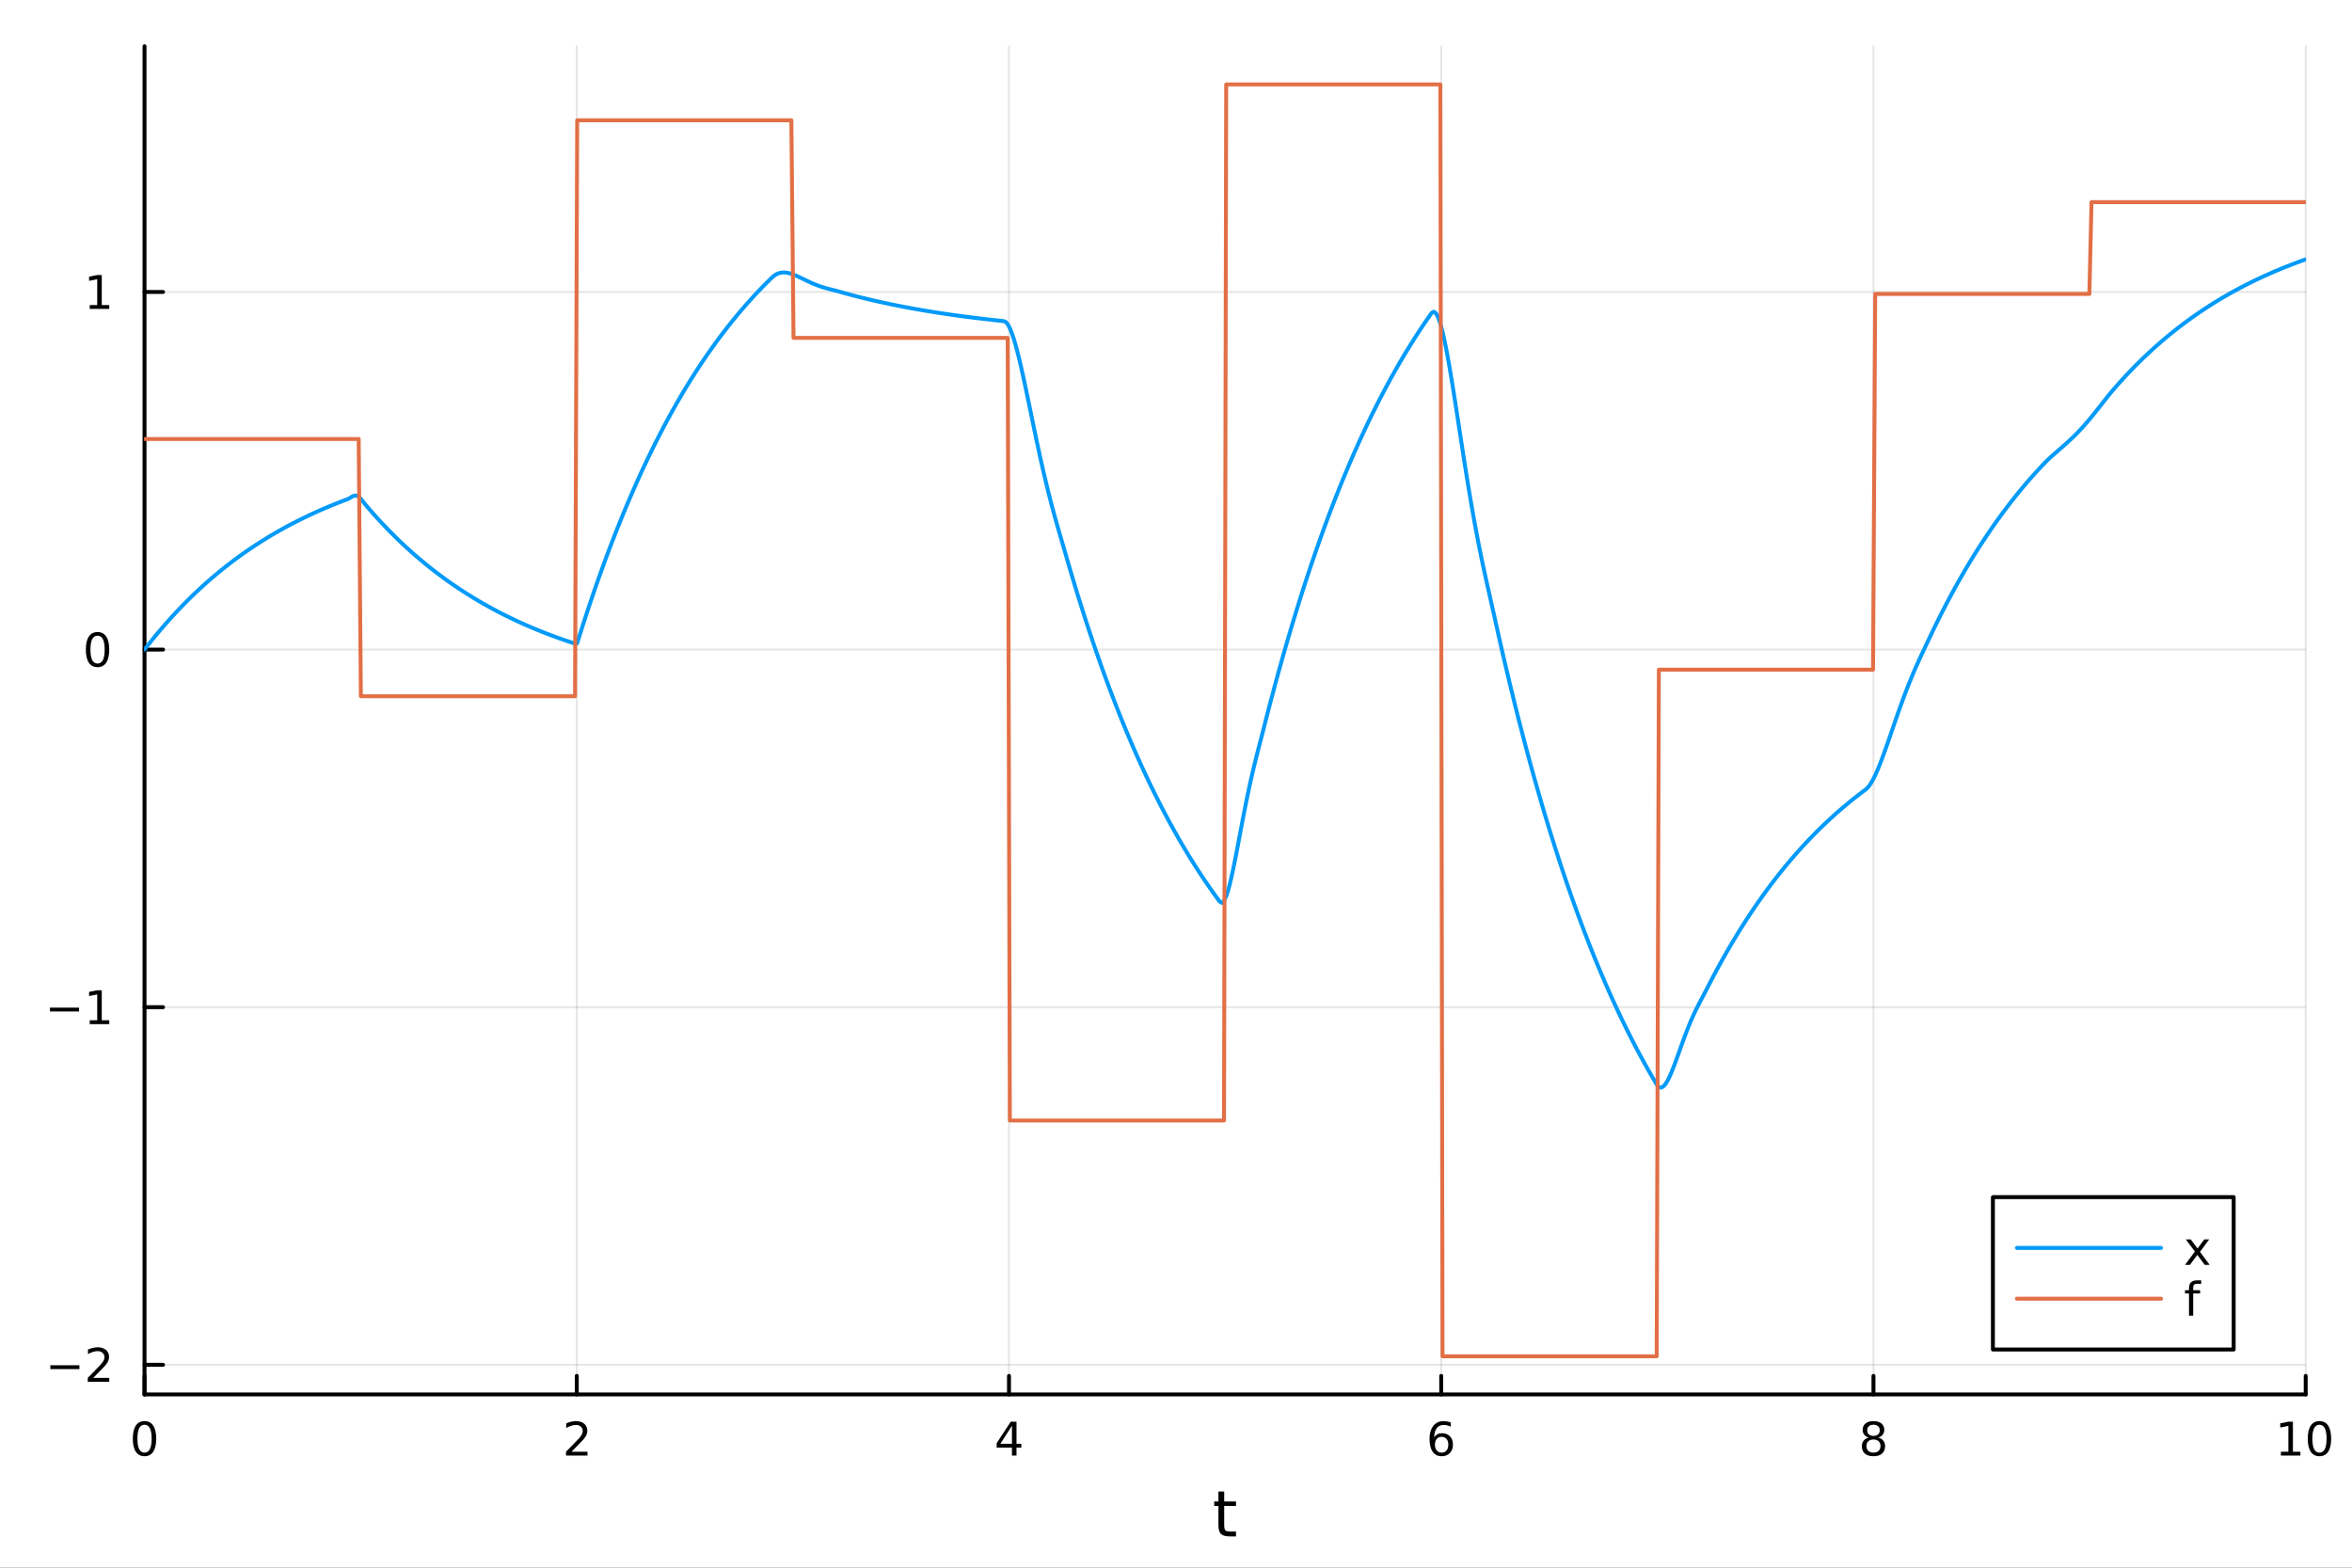 <?xml version="1.0" encoding="utf-8"?>
<svg xmlns="http://www.w3.org/2000/svg" xmlns:xlink="http://www.w3.org/1999/xlink" width="600" height="400" viewBox="0 0 2400 1600">
<rect x="0" y="0" width="2400" height="1600" fill="#333333" stroke="none"/>
<defs>
  <clipPath id="clip340">
    <rect x="0" y="0" width="2400" height="1600"/>
  </clipPath>
</defs>
<path clip-path="url(#clip340)" d="M0 1600 L2400 1600 L2400 0 L0 0  Z" fill="#ffffff" fill-rule="evenodd" fill-opacity="1"/>
<defs>
  <clipPath id="clip341">
    <rect x="480" y="0" width="1681" height="1600"/>
  </clipPath>
</defs>
<path clip-path="url(#clip340)" d="M147.478 1423.18 L2352.76 1423.18 L2352.76 47.244 L147.478 47.244  Z" fill="#ffffff" fill-rule="evenodd" fill-opacity="1"/>
<defs>
  <clipPath id="clip342">
    <rect x="147" y="47" width="2206" height="1377"/>
  </clipPath>
</defs>
<polyline clip-path="url(#clip342)" style="stroke:#000000; stroke-linecap:round; stroke-linejoin:round; stroke-width:2; stroke-opacity:0.1; fill:none" points="147.478,1423.18 147.478,47.244 "/>
<polyline clip-path="url(#clip342)" style="stroke:#000000; stroke-linecap:round; stroke-linejoin:round; stroke-width:2; stroke-opacity:0.1; fill:none" points="588.534,1423.18 588.534,47.244 "/>
<polyline clip-path="url(#clip342)" style="stroke:#000000; stroke-linecap:round; stroke-linejoin:round; stroke-width:2; stroke-opacity:0.1; fill:none" points="1029.59,1423.18 1029.59,47.244 "/>
<polyline clip-path="url(#clip342)" style="stroke:#000000; stroke-linecap:round; stroke-linejoin:round; stroke-width:2; stroke-opacity:0.1; fill:none" points="1470.64,1423.18 1470.64,47.244 "/>
<polyline clip-path="url(#clip342)" style="stroke:#000000; stroke-linecap:round; stroke-linejoin:round; stroke-width:2; stroke-opacity:0.1; fill:none" points="1911.7,1423.18 1911.7,47.244 "/>
<polyline clip-path="url(#clip342)" style="stroke:#000000; stroke-linecap:round; stroke-linejoin:round; stroke-width:2; stroke-opacity:0.1; fill:none" points="2352.76,1423.18 2352.76,47.244 "/>
<polyline clip-path="url(#clip340)" style="stroke:#000000; stroke-linecap:round; stroke-linejoin:round; stroke-width:4; stroke-opacity:1; fill:none" points="147.478,1423.18 2352.76,1423.18 "/>
<polyline clip-path="url(#clip340)" style="stroke:#000000; stroke-linecap:round; stroke-linejoin:round; stroke-width:4; stroke-opacity:1; fill:none" points="147.478,1423.18 147.478,1404.28 "/>
<polyline clip-path="url(#clip340)" style="stroke:#000000; stroke-linecap:round; stroke-linejoin:round; stroke-width:4; stroke-opacity:1; fill:none" points="588.534,1423.18 588.534,1404.28 "/>
<polyline clip-path="url(#clip340)" style="stroke:#000000; stroke-linecap:round; stroke-linejoin:round; stroke-width:4; stroke-opacity:1; fill:none" points="1029.59,1423.18 1029.59,1404.28 "/>
<polyline clip-path="url(#clip340)" style="stroke:#000000; stroke-linecap:round; stroke-linejoin:round; stroke-width:4; stroke-opacity:1; fill:none" points="1470.64,1423.18 1470.64,1404.28 "/>
<polyline clip-path="url(#clip340)" style="stroke:#000000; stroke-linecap:round; stroke-linejoin:round; stroke-width:4; stroke-opacity:1; fill:none" points="1911.7,1423.18 1911.7,1404.28 "/>
<polyline clip-path="url(#clip340)" style="stroke:#000000; stroke-linecap:round; stroke-linejoin:round; stroke-width:4; stroke-opacity:1; fill:none" points="2352.76,1423.18 2352.76,1404.28 "/>
<path clip-path="url(#clip340)" d="M147.478 1454.1 Q143.867 1454.1 142.038 1457.66 Q140.233 1461.2 140.233 1468.33 Q140.233 1475.44 142.038 1479.01 Q143.867 1482.55 147.478 1482.55 Q151.112 1482.55 152.918 1479.01 Q154.746 1475.44 154.746 1468.33 Q154.746 1461.2 152.918 1457.66 Q151.112 1454.1 147.478 1454.1 M147.478 1450.39 Q153.288 1450.39 156.344 1455 Q159.422 1459.58 159.422 1468.33 Q159.422 1477.06 156.344 1481.67 Q153.288 1486.25 147.478 1486.25 Q141.668 1486.25 138.589 1481.67 Q135.534 1477.06 135.534 1468.33 Q135.534 1459.58 138.589 1455 Q141.668 1450.39 147.478 1450.39 Z" fill="#000000" fill-rule="nonzero" fill-opacity="1" /><path clip-path="url(#clip340)" d="M583.186 1481.64 L599.506 1481.64 L599.506 1485.58 L577.561 1485.58 L577.561 1481.64 Q580.223 1478.89 584.807 1474.26 Q589.413 1469.61 590.594 1468.27 Q592.839 1465.74 593.719 1464.01 Q594.621 1462.25 594.621 1460.56 Q594.621 1457.8 592.677 1456.07 Q590.756 1454.33 587.654 1454.33 Q585.455 1454.33 583.001 1455.09 Q580.571 1455.86 577.793 1457.41 L577.793 1452.69 Q580.617 1451.55 583.071 1450.97 Q585.524 1450.39 587.561 1450.39 Q592.932 1450.39 596.126 1453.08 Q599.32 1455.77 599.32 1460.26 Q599.32 1462.39 598.51 1464.31 Q597.723 1466.2 595.617 1468.8 Q595.038 1469.47 591.936 1472.69 Q588.834 1475.88 583.186 1481.64 Z" fill="#000000" fill-rule="nonzero" fill-opacity="1" /><path clip-path="url(#clip340)" d="M1032.6 1455.09 L1020.79 1473.54 L1032.6 1473.54 L1032.6 1455.09 M1031.37 1451.02 L1037.25 1451.02 L1037.25 1473.54 L1042.18 1473.54 L1042.18 1477.43 L1037.25 1477.43 L1037.25 1485.58 L1032.6 1485.58 L1032.6 1477.43 L1017 1477.43 L1017 1472.92 L1031.37 1451.02 Z" fill="#000000" fill-rule="nonzero" fill-opacity="1" /><path clip-path="url(#clip340)" d="M1471.05 1466.44 Q1467.9 1466.44 1466.05 1468.59 Q1464.22 1470.74 1464.22 1474.49 Q1464.22 1478.22 1466.05 1480.39 Q1467.9 1482.55 1471.05 1482.55 Q1474.2 1482.55 1476.03 1480.39 Q1477.88 1478.22 1477.88 1474.49 Q1477.88 1470.74 1476.03 1468.59 Q1474.2 1466.44 1471.05 1466.44 M1480.33 1451.78 L1480.33 1456.04 Q1478.57 1455.21 1476.77 1454.77 Q1474.98 1454.33 1473.23 1454.33 Q1468.6 1454.33 1466.14 1457.45 Q1463.71 1460.58 1463.36 1466.9 Q1464.73 1464.89 1466.79 1463.82 Q1468.85 1462.73 1471.33 1462.73 Q1476.54 1462.73 1479.55 1465.9 Q1482.58 1469.05 1482.58 1474.49 Q1482.58 1479.82 1479.43 1483.03 Q1476.28 1486.25 1471.05 1486.25 Q1465.05 1486.25 1461.88 1481.67 Q1458.71 1477.06 1458.71 1468.33 Q1458.71 1460.14 1462.6 1455.28 Q1466.49 1450.39 1473.04 1450.39 Q1474.8 1450.39 1476.58 1450.74 Q1478.39 1451.09 1480.33 1451.78 Z" fill="#000000" fill-rule="nonzero" fill-opacity="1" /><path clip-path="url(#clip340)" d="M1911.7 1469.17 Q1908.37 1469.17 1906.45 1470.95 Q1904.55 1472.73 1904.55 1475.86 Q1904.55 1478.98 1906.45 1480.77 Q1908.37 1482.55 1911.7 1482.55 Q1915.03 1482.55 1916.95 1480.77 Q1918.88 1478.96 1918.88 1475.86 Q1918.88 1472.73 1916.95 1470.95 Q1915.06 1469.17 1911.7 1469.17 M1907.02 1467.18 Q1904.02 1466.44 1902.33 1464.38 Q1900.66 1462.32 1900.66 1459.35 Q1900.66 1455.21 1903.6 1452.8 Q1906.56 1450.39 1911.7 1450.39 Q1916.86 1450.39 1919.8 1452.8 Q1922.74 1455.21 1922.74 1459.35 Q1922.74 1462.32 1921.05 1464.38 Q1919.39 1466.44 1916.4 1467.18 Q1919.78 1467.96 1921.65 1470.26 Q1923.55 1472.55 1923.55 1475.86 Q1923.55 1480.88 1920.47 1483.57 Q1917.42 1486.25 1911.7 1486.25 Q1905.98 1486.25 1902.9 1483.57 Q1899.85 1480.88 1899.85 1475.86 Q1899.85 1472.55 1901.75 1470.26 Q1903.64 1467.96 1907.02 1467.18 M1905.31 1459.79 Q1905.31 1462.48 1906.98 1463.98 Q1908.67 1465.49 1911.7 1465.49 Q1914.71 1465.49 1916.4 1463.98 Q1918.11 1462.48 1918.11 1459.79 Q1918.11 1457.11 1916.4 1455.6 Q1914.71 1454.1 1911.7 1454.1 Q1908.67 1454.1 1906.98 1455.6 Q1905.31 1457.11 1905.31 1459.79 Z" fill="#000000" fill-rule="nonzero" fill-opacity="1" /><path clip-path="url(#clip340)" d="M2327.44 1481.64 L2335.08 1481.64 L2335.08 1455.28 L2326.77 1456.95 L2326.77 1452.69 L2335.04 1451.02 L2339.71 1451.02 L2339.71 1481.64 L2347.35 1481.64 L2347.35 1485.58 L2327.44 1485.58 L2327.44 1481.64 Z" fill="#000000" fill-rule="nonzero" fill-opacity="1" /><path clip-path="url(#clip340)" d="M2366.8 1454.1 Q2363.18 1454.1 2361.36 1457.66 Q2359.55 1461.2 2359.55 1468.33 Q2359.55 1475.44 2361.36 1479.01 Q2363.18 1482.55 2366.8 1482.55 Q2370.43 1482.55 2372.23 1479.01 Q2374.06 1475.44 2374.06 1468.33 Q2374.06 1461.2 2372.23 1457.66 Q2370.43 1454.1 2366.8 1454.1 M2366.8 1450.39 Q2372.61 1450.39 2375.66 1455 Q2378.74 1459.58 2378.74 1468.33 Q2378.74 1477.06 2375.66 1481.67 Q2372.61 1486.25 2366.8 1486.25 Q2360.99 1486.25 2357.91 1481.67 Q2354.85 1477.06 2354.85 1468.33 Q2354.85 1459.58 2357.91 1455 Q2360.99 1450.39 2366.8 1450.39 Z" fill="#000000" fill-rule="nonzero" fill-opacity="1" /><path clip-path="url(#clip340)" d="M1249.18 1522.27 L1249.18 1532.4 L1261.24 1532.4 L1261.24 1536.95 L1249.18 1536.95 L1249.18 1556.3 Q1249.18 1560.66 1250.36 1561.9 Q1251.57 1563.14 1255.23 1563.14 L1261.24 1563.14 L1261.24 1568.04 L1255.23 1568.04 Q1248.45 1568.04 1245.87 1565.53 Q1243.29 1562.98 1243.29 1556.3 L1243.29 1536.95 L1238.99 1536.95 L1238.99 1532.4 L1243.29 1532.4 L1243.29 1522.27 L1249.18 1522.27 Z" fill="#000000" fill-rule="nonzero" fill-opacity="1" /><polyline clip-path="url(#clip342)" style="stroke:#000000; stroke-linecap:round; stroke-linejoin:round; stroke-width:2; stroke-opacity:0.1; fill:none" points="147.478,1392.94 2352.76,1392.94 "/>
<polyline clip-path="url(#clip342)" style="stroke:#000000; stroke-linecap:round; stroke-linejoin:round; stroke-width:2; stroke-opacity:0.1; fill:none" points="147.478,1027.95 2352.76,1027.95 "/>
<polyline clip-path="url(#clip342)" style="stroke:#000000; stroke-linecap:round; stroke-linejoin:round; stroke-width:2; stroke-opacity:0.1; fill:none" points="147.478,662.967 2352.76,662.967 "/>
<polyline clip-path="url(#clip342)" style="stroke:#000000; stroke-linecap:round; stroke-linejoin:round; stroke-width:2; stroke-opacity:0.1; fill:none" points="147.478,297.983 2352.76,297.983 "/>
<polyline clip-path="url(#clip340)" style="stroke:#000000; stroke-linecap:round; stroke-linejoin:round; stroke-width:4; stroke-opacity:1; fill:none" points="147.478,1423.18 147.478,47.244 "/>
<polyline clip-path="url(#clip340)" style="stroke:#000000; stroke-linecap:round; stroke-linejoin:round; stroke-width:4; stroke-opacity:1; fill:none" points="147.478,1392.94 166.376,1392.94 "/>
<polyline clip-path="url(#clip340)" style="stroke:#000000; stroke-linecap:round; stroke-linejoin:round; stroke-width:4; stroke-opacity:1; fill:none" points="147.478,1027.95 166.376,1027.95 "/>
<polyline clip-path="url(#clip340)" style="stroke:#000000; stroke-linecap:round; stroke-linejoin:round; stroke-width:4; stroke-opacity:1; fill:none" points="147.478,662.967 166.376,662.967 "/>
<polyline clip-path="url(#clip340)" style="stroke:#000000; stroke-linecap:round; stroke-linejoin:round; stroke-width:4; stroke-opacity:1; fill:none" points="147.478,297.983 166.376,297.983 "/>
<path clip-path="url(#clip340)" d="M51.362 1393.39 L81.038 1393.39 L81.038 1397.32 L51.362 1397.32 L51.362 1393.39 Z" fill="#000000" fill-rule="nonzero" fill-opacity="1" /><path clip-path="url(#clip340)" d="M95.159 1406.28 L111.478 1406.28 L111.478 1410.22 L89.534 1410.22 L89.534 1406.28 Q92.196 1403.53 96.779 1398.9 Q101.385 1394.24 102.566 1392.9 Q104.811 1390.38 105.691 1388.64 Q106.594 1386.88 106.594 1385.19 Q106.594 1382.44 104.649 1380.7 Q102.728 1378.97 99.626 1378.97 Q97.427 1378.97 94.973 1379.73 Q92.543 1380.49 89.765 1382.04 L89.765 1377.32 Q92.589 1376.19 95.043 1375.61 Q97.496 1375.03 99.534 1375.03 Q104.904 1375.03 108.098 1377.72 Q111.293 1380.4 111.293 1384.89 Q111.293 1387.02 110.483 1388.94 Q109.696 1390.84 107.589 1393.43 Q107.01 1394.1 103.909 1397.32 Q100.807 1400.52 95.159 1406.28 Z" fill="#000000" fill-rule="nonzero" fill-opacity="1" /><path clip-path="url(#clip340)" d="M50.992 1028.4 L80.668 1028.4 L80.668 1032.34 L50.992 1032.34 L50.992 1028.4 Z" fill="#000000" fill-rule="nonzero" fill-opacity="1" /><path clip-path="url(#clip340)" d="M91.571 1041.3 L99.21 1041.3 L99.21 1014.93 L90.899 1016.6 L90.899 1012.34 L99.163 1010.67 L103.839 1010.67 L103.839 1041.3 L111.478 1041.3 L111.478 1045.23 L91.571 1045.23 L91.571 1041.3 Z" fill="#000000" fill-rule="nonzero" fill-opacity="1" /><path clip-path="url(#clip340)" d="M99.534 648.766 Q95.922 648.766 94.094 652.331 Q92.288 655.873 92.288 663.002 Q92.288 670.109 94.094 673.673 Q95.922 677.215 99.534 677.215 Q103.168 677.215 104.973 673.673 Q106.802 670.109 106.802 663.002 Q106.802 655.873 104.973 652.331 Q103.168 648.766 99.534 648.766 M99.534 645.062 Q105.344 645.062 108.399 649.669 Q111.478 654.252 111.478 663.002 Q111.478 671.729 108.399 676.335 Q105.344 680.919 99.534 680.919 Q93.723 680.919 90.645 676.335 Q87.589 671.729 87.589 663.002 Q87.589 654.252 90.645 649.669 Q93.723 645.062 99.534 645.062 Z" fill="#000000" fill-rule="nonzero" fill-opacity="1" /><path clip-path="url(#clip340)" d="M91.571 311.328 L99.21 311.328 L99.21 284.963 L90.899 286.629 L90.899 282.37 L99.163 280.703 L103.839 280.703 L103.839 311.328 L111.478 311.328 L111.478 315.263 L91.571 315.263 L91.571 311.328 Z" fill="#000000" fill-rule="nonzero" fill-opacity="1" /><polyline clip-path="url(#clip342)" style="stroke:#009af9; stroke-linecap:round; stroke-linejoin:round; stroke-width:4; stroke-opacity:1; fill:none" points="147.478,662.967 149.685,660.118 151.893,657.307 154.1,654.532 156.308,651.795 158.515,649.094 160.723,646.428 162.93,643.798 165.138,641.203 167.345,638.643 169.553,636.116 171.76,633.623 173.968,631.162 176.175,628.735 178.383,626.339 180.59,623.976 182.798,621.643 185.005,619.342 187.213,617.071 189.42,614.83 191.628,612.619 193.835,610.437 196.043,608.284 198.25,606.16 200.458,604.064 202.665,601.996 204.873,599.955 207.08,597.941 209.288,595.954 211.495,593.993 213.702,592.058 215.91,590.149 218.117,588.265 220.325,586.406 222.532,584.572 224.74,582.762 226.947,580.976 229.155,579.214 231.362,577.475 233.57,575.759 235.777,574.066 237.985,572.395 240.192,570.747 242.4,569.12 244.607,567.515 246.815,565.931 249.022,564.369 251.23,562.827 253.437,561.305 255.645,559.804 257.852,558.322 260.06,556.86 262.267,555.418 264.475,553.994 266.682,552.59 268.89,551.204 271.097,549.836 273.305,548.487 275.512,547.155 277.72,545.842 279.927,544.545 282.135,543.266 284.342,542.004 286.549,540.758 288.757,539.529 290.964,538.316 293.172,537.12 295.379,535.939 297.587,534.774 299.794,533.624 302.002,532.489 304.209,531.37 306.417,530.265 308.624,529.176 310.832,528.1 313.039,527.039 315.247,525.992 317.454,524.959 319.662,523.939 321.869,522.933 324.077,521.94 326.284,520.961 328.492,519.994 330.699,519.04 332.907,518.099 335.114,517.171 337.322,516.254 339.529,515.35 341.737,514.458 343.944,513.578 346.152,512.709 348.359,511.852 350.567,511.006 352.774,510.172 354.982,509.348 357.189,508.135 359.397,506.727 361.604,505.822 363.811,505.854 366.019,506.99 368.226,509.134 370.434,511.92 372.641,514.726 374.849,517.323 377.056,519.885 379.264,522.413 381.471,524.908 383.679,527.369 385.886,529.799 388.094,532.195 390.301,534.561 392.509,536.894 394.716,539.197 396.924,541.469 399.131,543.711 401.339,545.924 403.546,548.107 405.754,550.261 407.961,552.387 410.169,554.484 412.376,556.553 414.584,558.596 416.791,560.611 418.999,562.599 421.206,564.561 423.414,566.497 425.621,568.407 427.829,570.292 430.036,572.152 432.244,573.987 434.451,575.798 436.659,577.585 438.866,579.348 441.073,581.088 443.281,582.805 445.488,584.499 447.696,586.171 449.903,587.82 452.111,589.448 454.318,591.054 456.526,592.638 458.733,594.202 460.941,595.745 463.148,597.268 465.356,598.77 467.563,600.252 469.771,601.715 471.978,603.158 474.186,604.583 476.393,605.988 478.601,607.375 480.808,608.743 483.016,610.093 485.223,611.425 487.431,612.74 489.638,614.037 491.846,615.317 494.053,616.58 496.261,617.826 498.468,619.056 500.676,620.27 502.883,621.467 505.091,622.649 507.298,623.814 509.506,624.965 511.713,626.1 513.921,627.22 516.128,628.325 518.335,629.416 520.543,630.492 522.75,631.554 524.958,632.602 527.165,633.636 529.373,634.656 531.58,635.662 533.788,636.656 535.995,637.636 538.203,638.603 540.41,639.557 542.618,640.499 544.825,641.428 547.033,642.345 549.24,643.249 551.448,644.142 553.655,645.023 555.863,645.892 558.07,646.75 560.278,647.596 562.485,648.431 564.693,649.255 566.9,650.068 569.108,650.87 571.315,651.662 573.523,652.443 575.73,653.214 577.938,653.974 580.145,654.725 582.353,655.465 584.56,656.196 586.768,656.917 588.975,656.522 591.182,649.297 593.39,642.316 595.597,635.428 597.805,628.632 600.012,621.925 602.22,615.308 604.427,608.778 606.635,602.335 608.842,595.977 611.05,589.704 613.257,583.513 615.465,577.405 617.672,571.378 619.88,565.43 622.087,559.562 624.295,553.771 626.502,548.057 628.71,542.419 630.917,536.855 633.125,531.366 635.332,525.949 637.54,520.604 639.747,515.33 641.955,510.125 644.162,504.99 646.37,499.923 648.577,494.923 650.785,489.989 652.992,485.121 655.2,480.317 657.407,475.577 659.615,470.9 661.822,466.284 664.03,461.73 666.237,457.237 668.444,452.802 670.652,448.427 672.859,444.11 675.067,439.85 677.274,435.646 679.482,431.498 681.689,427.406 683.897,423.367 686.104,419.382 688.312,415.45 690.519,411.57 692.727,407.741 694.934,403.963 697.142,400.235 699.349,396.557 701.557,392.927 703.764,389.346 705.972,385.812 708.179,382.325 710.387,378.884 712.594,375.488 714.802,372.138 717.009,368.832 719.217,365.57 721.424,362.351 723.632,359.175 725.839,356.041 728.047,352.949 730.254,349.897 732.462,346.886 734.669,343.915 736.877,340.984 739.084,338.091 741.292,335.237 743.499,332.42 745.706,329.641 747.914,326.898 750.121,324.192 752.329,321.522 754.536,318.887 756.744,316.287 758.951,313.722 761.159,311.191 763.366,308.693 765.574,306.228 767.781,303.796 769.989,301.396 772.196,299.028 774.404,296.692 776.611,294.386 778.819,292.111 781.026,289.866 783.234,287.651 785.441,285.466 787.649,283.309 789.856,281.401 792.064,279.976 794.271,278.983 796.479,278.37 798.686,278.093 800.894,278.106 803.101,278.369 805.309,278.841 807.516,279.488 809.724,280.275 811.931,281.172 814.139,282.15 816.346,283.183 818.553,284.248 820.761,285.324 822.968,286.395 825.176,287.444 827.383,288.458 829.591,289.429 831.798,290.348 834.006,291.211 836.213,292.016 838.421,292.763 840.628,293.455 842.836,294.099 845.043,294.701 847.251,295.275 849.458,295.832 851.666,296.39 853.873,296.968 856.081,297.584 858.288,298.211 860.496,298.829 862.703,299.439 864.911,300.041 867.118,300.634 869.326,301.22 871.533,301.799 873.741,302.369 875.948,302.932 878.156,303.488 880.363,304.036 882.571,304.577 884.778,305.111 886.986,305.637 889.193,306.157 891.401,306.67 893.608,307.176 895.815,307.676 898.023,308.168 900.23,308.655 902.438,309.135 904.645,309.609 906.853,310.076 909.06,310.537 911.268,310.992 913.475,311.441 915.683,311.884 917.89,312.321 920.098,312.753 922.305,313.178 924.513,313.598 926.72,314.013 928.928,314.422 931.135,314.825 933.343,315.223 935.55,315.616 937.758,316.003 939.965,316.386 942.173,316.763 944.38,317.135 946.588,317.502 948.795,317.865 951.003,318.222 953.21,318.575 955.418,318.923 957.625,319.266 959.833,319.605 962.04,319.94 964.248,320.269 966.455,320.595 968.663,320.916 970.87,321.233 973.077,321.545 975.285,321.854 977.492,322.158 979.7,322.459 981.907,322.755 984.115,323.047 986.322,323.336 988.53,323.621 990.737,323.901 992.945,324.179 995.152,324.452 997.36,324.722 999.567,324.989 1001.77,325.251 1003.98,325.511 1006.19,325.767 1008.4,326.02 1010.6,326.269 1012.81,326.515 1015.02,326.758 1017.23,326.997 1019.43,327.234 1021.64,327.467 1023.85,327.697 1026.06,328.413 1028.26,330.884 1030.47,334.976 1032.68,340.479 1034.89,347.192 1037.09,354.931 1039.3,363.521 1041.51,372.798 1043.72,382.614 1045.92,392.829 1048.13,403.317 1050.34,413.965 1052.55,424.67 1054.75,435.343 1056.96,445.905 1059.17,456.29 1061.38,466.446 1063.58,476.33 1065.79,485.913 1068,495.177 1070.21,504.117 1072.41,512.74 1074.62,521.064 1076.83,529.12 1079.04,536.951 1081.24,544.613 1083.45,552.171 1085.66,559.705 1087.87,567.306 1090.07,574.946 1092.28,582.485 1094.49,589.925 1096.7,597.265 1098.9,604.509 1101.11,611.656 1103.32,618.709 1105.53,625.668 1107.73,632.535 1109.94,639.311 1112.15,645.997 1114.36,652.594 1116.56,659.104 1118.77,665.527 1120.98,671.866 1123.19,678.12 1125.39,684.292 1127.6,690.382 1129.81,696.391 1132.02,702.32 1134.22,708.171 1136.43,713.945 1138.64,719.641 1140.85,725.262 1143.05,730.809 1145.26,736.282 1147.47,741.682 1149.68,747.011 1151.88,752.269 1154.09,757.457 1156.3,762.577 1158.51,767.629 1160.71,772.613 1162.92,777.532 1165.13,782.385 1167.34,787.174 1169.54,791.899 1171.75,796.562 1173.96,801.163 1176.17,805.703 1178.37,810.182 1180.58,814.603 1182.79,818.965 1185,823.269 1187.2,827.516 1189.41,831.706 1191.62,835.842 1193.83,839.922 1196.03,843.948 1198.24,847.921 1200.45,851.841 1202.66,855.71 1204.86,859.526 1207.07,863.293 1209.28,867.009 1211.49,870.676 1213.69,874.295 1215.9,877.865 1218.11,881.389 1220.32,884.865 1222.52,888.296 1224.73,891.681 1226.94,895.021 1229.15,898.316 1231.35,901.568 1233.56,904.777 1235.77,907.944 1237.98,911.068 1240.18,914.151 1242.39,917.193 1244.6,920.195 1246.81,921.479 1249.01,919.504 1251.22,914.827 1253.43,907.962 1255.64,899.379 1257.84,889.502 1260.05,878.71 1262.26,867.339 1264.47,855.678 1266.67,843.972 1268.88,832.422 1271.09,821.183 1273.3,810.366 1275.5,800.036 1277.71,790.215 1279.92,780.878 1282.13,771.957 1284.33,763.337 1286.54,754.862 1288.75,746.327 1290.96,737.605 1293.16,728.968 1295.37,720.446 1297.58,712.037 1299.79,703.74 1301.99,695.552 1304.2,687.473 1306.41,679.501 1308.62,671.635 1310.82,663.873 1313.03,656.214 1315.24,648.657 1317.45,641.199 1319.65,633.841 1321.86,626.58 1324.07,619.415 1326.28,612.345 1328.48,605.369 1330.69,598.486 1332.9,591.694 1335.11,584.992 1337.31,578.378 1339.52,571.853 1341.73,565.414 1343.94,559.061 1346.14,552.791 1348.35,546.605 1350.56,540.501 1352.76,534.478 1354.97,528.534 1357.18,522.67 1359.39,516.883 1361.59,511.173 1363.8,505.539 1366.01,499.979 1368.22,494.493 1370.42,489.08 1372.63,483.738 1374.84,478.467 1377.05,473.266 1379.25,468.135 1381.46,463.071 1383.67,458.074 1385.88,453.143 1388.08,448.278 1390.29,443.477 1392.5,438.74 1394.71,434.066 1396.91,429.454 1399.12,424.903 1401.33,420.412 1403.54,415.981 1405.74,411.609 1407.95,407.294 1410.16,403.037 1412.37,398.836 1414.57,394.691 1416.78,390.601 1418.99,386.565 1421.2,382.583 1423.4,378.653 1425.61,374.776 1427.82,370.949 1430.03,367.174 1432.23,363.449 1434.44,359.773 1436.65,356.146 1438.86,352.566 1441.06,349.035 1443.27,345.55 1445.48,342.111 1447.69,338.718 1449.89,335.37 1452.1,332.066 1454.31,328.806 1456.52,325.59 1458.72,322.416 1460.93,319.309 1463.14,318.14 1465.35,319.818 1467.55,323.998 1469.76,330.356 1471.97,338.586 1474.18,348.4 1476.38,359.528 1478.59,371.722 1480.8,384.749 1483.01,398.397 1485.21,412.472 1487.42,426.798 1489.63,441.218 1491.84,455.596 1494.04,469.811 1496.25,483.762 1498.46,497.369 1500.67,510.568 1502.87,523.315 1505.08,535.583 1507.29,547.367 1509.5,558.677 1511.7,569.544 1513.91,580.017 1516.12,590.164 1518.33,600.071 1520.53,609.844 1522.74,619.607 1524.95,629.501 1527.16,639.503 1529.36,649.377 1531.57,659.12 1533.78,668.734 1535.99,678.22 1538.19,687.58 1540.4,696.816 1542.61,705.93 1544.82,714.923 1547.02,723.797 1549.23,732.553 1551.44,741.193 1553.65,749.719 1555.85,758.131 1558.06,766.432 1560.27,774.623 1562.48,782.706 1564.68,790.681 1566.89,798.551 1569.1,806.317 1571.31,813.979 1573.51,821.54 1575.72,829 1577.93,836.362 1580.14,843.626 1582.34,850.793 1584.55,857.866 1586.76,864.845 1588.97,871.731 1591.17,878.525 1593.38,885.23 1595.59,891.846 1597.8,898.374 1600,904.815 1602.21,911.171 1604.42,917.443 1606.63,923.631 1608.83,929.738 1611.04,935.763 1613.25,941.709 1615.46,947.576 1617.66,953.365 1619.87,959.077 1622.08,964.714 1624.29,970.276 1626.49,975.764 1628.7,981.179 1630.91,986.523 1633.12,991.796 1635.32,996.999 1637.53,1002.13 1639.74,1007.2 1641.95,1012.2 1644.15,1017.13 1646.36,1022 1648.57,1026.8 1650.78,1031.54 1652.98,1036.22 1655.19,1040.83 1657.4,1045.38 1659.61,1049.87 1661.81,1054.31 1664.02,1058.68 1666.23,1063 1668.44,1067.26 1670.64,1071.46 1672.85,1075.61 1675.06,1079.7 1677.27,1083.74 1679.47,1087.72 1681.68,1091.65 1683.89,1095.53 1686.1,1099.36 1688.3,1103.13 1690.51,1106.86 1692.72,1109.42 1694.93,1110.04 1697.13,1109.01 1699.34,1106.6 1701.55,1103.07 1703.76,1098.63 1705.96,1093.51 1708.17,1087.89 1710.38,1081.94 1712.59,1075.81 1714.79,1069.62 1717,1063.49 1719.21,1057.49 1721.42,1051.71 1723.62,1046.18 1725.83,1040.93 1728.04,1035.97 1730.25,1031.28 1732.45,1026.83 1734.66,1022.57 1736.87,1018.41 1739.07,1014.27 1741.28,1010.03 1743.49,1005.7 1745.7,1001.43 1747.9,997.218 1750.11,993.058 1752.32,988.954 1754.53,984.904 1756.73,980.908 1758.94,976.965 1761.15,973.074 1763.36,969.234 1765.56,965.446 1767.77,961.708 1769.98,958.019 1772.19,954.379 1774.39,950.788 1776.6,947.244 1778.81,943.747 1781.02,940.296 1783.22,936.891 1785.43,933.531 1787.64,930.215 1789.85,926.944 1792.05,923.716 1794.26,920.531 1796.47,917.388 1798.68,914.287 1800.88,911.226 1803.09,908.207 1805.3,905.228 1807.51,902.288 1809.71,899.387 1811.92,896.525 1814.13,893.7 1816.34,890.913 1818.54,888.163 1820.75,885.45 1822.96,882.773 1825.17,880.131 1827.37,877.524 1829.58,874.951 1831.79,872.413 1834,869.909 1836.2,867.437 1838.41,864.999 1840.62,862.593 1842.83,860.218 1845.03,857.875 1847.24,855.563 1849.45,853.282 1851.66,851.031 1853.86,848.81 1856.07,846.618 1858.28,844.455 1860.49,842.321 1862.69,840.215 1864.9,838.137 1867.11,836.087 1869.32,834.064 1871.52,832.067 1873.73,830.097 1875.94,828.154 1878.15,826.236 1880.35,824.343 1882.56,822.476 1884.77,820.633 1886.98,818.815 1889.18,817.021 1891.39,815.25 1893.6,813.503 1895.81,811.78 1898.01,810.079 1900.22,808.4 1902.43,806.744 1904.64,805.052 1906.84,802.674 1909.05,799.513 1911.26,795.667 1913.47,791.232 1915.67,786.296 1917.88,780.942 1920.09,775.248 1922.3,769.287 1924.5,763.124 1926.71,756.821 1928.92,750.435 1931.13,744.014 1933.33,737.604 1935.54,731.243 1937.75,724.966 1939.96,718.8 1942.16,712.768 1944.37,706.887 1946.58,701.169 1948.79,695.619 1950.99,690.238 1953.2,685.02 1955.41,679.957 1957.62,675.03 1959.82,670.219 1962.03,665.497 1964.24,660.831 1966.45,656.183 1968.65,651.509 1970.86,646.849 1973.07,642.25 1975.28,637.713 1977.48,633.235 1979.69,628.817 1981.9,624.457 1984.11,620.156 1986.31,615.911 1988.52,611.722 1990.73,607.59 1992.94,603.511 1995.14,599.487 1997.35,595.517 1999.56,591.599 2001.77,587.732 2003.97,583.918 2006.18,580.153 2008.39,576.439 2010.6,572.773 2012.8,569.157 2015.01,565.588 2017.22,562.066 2019.43,558.591 2021.63,555.163 2023.84,551.779 2026.05,548.441 2028.26,545.147 2030.46,541.896 2032.67,538.689 2034.88,535.524 2037.09,532.402 2039.29,529.32 2041.5,526.28 2043.71,523.28 2045.92,520.32 2048.12,517.399 2050.33,514.516 2052.54,511.672 2054.75,508.866 2056.95,506.097 2059.16,503.365 2061.37,500.669 2063.58,498.008 2065.78,495.383 2067.99,492.793 2070.2,490.237 2072.41,487.715 2074.61,485.226 2076.82,482.77 2079.03,480.347 2081.24,477.956 2083.44,475.597 2085.65,473.269 2087.86,471.018 2090.07,468.873 2092.27,466.812 2094.48,464.815 2096.69,462.864 2098.9,460.94 2101.1,459.03 2103.31,457.117 2105.52,455.19 2107.73,453.236 2109.93,451.246 2112.14,449.211 2114.35,447.123 2116.55,444.976 2118.76,442.767 2120.97,440.491 2123.18,438.147 2125.38,435.735 2127.59,433.256 2129.8,430.711 2132.01,428.106 2134.21,425.444 2136.42,422.734 2138.63,419.982 2140.84,417.198 2143.04,414.393 2145.25,411.579 2147.46,408.77 2149.67,405.981 2151.87,403.228 2154.08,400.53 2156.29,397.904 2158.5,395.359 2160.7,392.852 2162.91,390.379 2165.12,387.938 2167.33,385.53 2169.53,383.153 2171.74,380.809 2173.95,378.495 2176.16,376.212 2178.36,373.959 2180.57,371.736 2182.78,369.543 2184.99,367.378 2187.19,365.243 2189.4,363.135 2191.61,361.056 2193.82,359.004 2196.02,356.979 2198.23,354.982 2200.44,353.01 2202.65,351.065 2204.85,349.146 2207.06,347.252 2209.27,345.383 2211.48,343.539 2213.68,341.719 2215.89,339.923 2218.1,338.15 2220.31,336.402 2222.51,334.676 2224.72,332.973 2226.93,331.293 2229.14,329.635 2231.34,327.998 2233.55,326.384 2235.76,324.791 2237.97,323.219 2240.17,321.668 2242.38,320.138 2244.59,318.628 2246.8,317.138 2249,315.668 2251.21,314.217 2253.42,312.786 2255.63,311.374 2257.83,309.981 2260.04,308.606 2262.25,307.249 2264.46,305.911 2266.66,304.59 2268.87,303.287 2271.08,302.001 2273.29,300.733 2275.49,299.481 2277.7,298.246 2279.91,297.027 2282.12,295.825 2284.32,294.639 2286.53,293.468 2288.74,292.313 2290.95,291.173 2293.15,290.048 2295.36,288.939 2297.57,287.844 2299.78,286.763 2301.98,285.697 2304.19,284.645 2306.4,283.607 2308.61,282.583 2310.81,281.572 2313.02,280.574 2315.23,279.59 2317.44,278.618 2319.64,277.66 2321.85,276.714 2324.06,275.781 2326.27,274.859 2328.47,273.95 2330.68,273.053 2332.89,272.168 2335.1,271.295 2337.3,270.433 2339.51,269.583 2341.72,268.744 2343.93,267.916 2346.13,267.099 2348.34,266.293 2350.55,265.497 2352.76,264.712 "/>
<polyline clip-path="url(#clip342)" style="stroke:#e26f46; stroke-linecap:round; stroke-linejoin:round; stroke-width:4; stroke-opacity:1; fill:none" points="147.478,448.057 149.685,448.057 151.893,448.057 154.1,448.057 156.308,448.057 158.515,448.057 160.723,448.057 162.93,448.057 165.138,448.057 167.345,448.057 169.553,448.057 171.76,448.057 173.968,448.057 176.175,448.057 178.383,448.057 180.59,448.057 182.798,448.057 185.005,448.057 187.213,448.057 189.42,448.057 191.628,448.057 193.835,448.057 196.043,448.057 198.25,448.057 200.458,448.057 202.665,448.057 204.873,448.057 207.08,448.057 209.288,448.057 211.495,448.057 213.702,448.057 215.91,448.057 218.117,448.057 220.325,448.057 222.532,448.057 224.74,448.057 226.947,448.057 229.155,448.057 231.362,448.057 233.57,448.057 235.777,448.057 237.985,448.057 240.192,448.057 242.4,448.057 244.607,448.057 246.815,448.057 249.022,448.057 251.23,448.057 253.437,448.057 255.645,448.057 257.852,448.057 260.06,448.057 262.267,448.057 264.475,448.057 266.682,448.057 268.89,448.057 271.097,448.057 273.305,448.057 275.512,448.057 277.72,448.057 279.927,448.057 282.135,448.057 284.342,448.057 286.549,448.057 288.757,448.057 290.964,448.057 293.172,448.057 295.379,448.057 297.587,448.057 299.794,448.057 302.002,448.057 304.209,448.057 306.417,448.057 308.624,448.057 310.832,448.057 313.039,448.057 315.247,448.057 317.454,448.057 319.662,448.057 321.869,448.057 324.077,448.057 326.284,448.057 328.492,448.057 330.699,448.057 332.907,448.057 335.114,448.057 337.322,448.057 339.529,448.057 341.737,448.057 343.944,448.057 346.152,448.057 348.359,448.057 350.567,448.057 352.774,448.057 354.982,448.057 357.189,448.057 359.397,448.057 361.604,448.057 363.811,448.057 366.019,448.057 368.226,710.582 370.434,710.582 372.641,710.582 374.849,710.582 377.056,710.582 379.264,710.582 381.471,710.582 383.679,710.582 385.886,710.582 388.094,710.582 390.301,710.582 392.509,710.582 394.716,710.582 396.924,710.582 399.131,710.582 401.339,710.582 403.546,710.582 405.754,710.582 407.961,710.582 410.169,710.582 412.376,710.582 414.584,710.582 416.791,710.582 418.999,710.582 421.206,710.582 423.414,710.582 425.621,710.582 427.829,710.582 430.036,710.582 432.244,710.582 434.451,710.582 436.659,710.582 438.866,710.582 441.073,710.582 443.281,710.582 445.488,710.582 447.696,710.582 449.903,710.582 452.111,710.582 454.318,710.582 456.526,710.582 458.733,710.582 460.941,710.582 463.148,710.582 465.356,710.582 467.563,710.582 469.771,710.582 471.978,710.582 474.186,710.582 476.393,710.582 478.601,710.582 480.808,710.582 483.016,710.582 485.223,710.582 487.431,710.582 489.638,710.582 491.846,710.582 494.053,710.582 496.261,710.582 498.468,710.582 500.676,710.582 502.883,710.582 505.091,710.582 507.298,710.582 509.506,710.582 511.713,710.582 513.921,710.582 516.128,710.582 518.335,710.582 520.543,710.582 522.75,710.582 524.958,710.582 527.165,710.582 529.373,710.582 531.58,710.582 533.788,710.582 535.995,710.582 538.203,710.582 540.41,710.582 542.618,710.582 544.825,710.582 547.033,710.582 549.24,710.582 551.448,710.582 553.655,710.582 555.863,710.582 558.07,710.582 560.278,710.582 562.485,710.582 564.693,710.582 566.9,710.582 569.108,710.582 571.315,710.582 573.523,710.582 575.73,710.582 577.938,710.582 580.145,710.582 582.353,710.582 584.56,710.582 586.768,710.582 588.975,122.79 591.182,122.79 593.39,122.79 595.597,122.79 597.805,122.79 600.012,122.79 602.22,122.79 604.427,122.79 606.635,122.79 608.842,122.79 611.05,122.79 613.257,122.79 615.465,122.79 617.672,122.79 619.88,122.79 622.087,122.79 624.295,122.79 626.502,122.79 628.71,122.79 630.917,122.79 633.125,122.79 635.332,122.79 637.54,122.79 639.747,122.79 641.955,122.79 644.162,122.79 646.37,122.79 648.577,122.79 650.785,122.79 652.992,122.79 655.2,122.79 657.407,122.79 659.615,122.79 661.822,122.79 664.03,122.79 666.237,122.79 668.444,122.79 670.652,122.79 672.859,122.79 675.067,122.79 677.274,122.79 679.482,122.79 681.689,122.79 683.897,122.79 686.104,122.79 688.312,122.79 690.519,122.79 692.727,122.79 694.934,122.79 697.142,122.79 699.349,122.79 701.557,122.79 703.764,122.79 705.972,122.79 708.179,122.79 710.387,122.79 712.594,122.79 714.802,122.79 717.009,122.79 719.217,122.79 721.424,122.79 723.632,122.79 725.839,122.79 728.047,122.79 730.254,122.79 732.462,122.79 734.669,122.79 736.877,122.79 739.084,122.79 741.292,122.79 743.499,122.79 745.706,122.79 747.914,122.79 750.121,122.79 752.329,122.79 754.536,122.79 756.744,122.79 758.951,122.79 761.159,122.79 763.366,122.79 765.574,122.79 767.781,122.79 769.989,122.79 772.196,122.79 774.404,122.79 776.611,122.79 778.819,122.79 781.026,122.79 783.234,122.79 785.441,122.79 787.649,122.79 789.856,122.79 792.064,122.79 794.271,122.79 796.479,122.79 798.686,122.79 800.894,122.79 803.101,122.79 805.309,122.79 807.516,122.79 809.724,344.834 811.931,344.834 814.139,344.834 816.346,344.834 818.553,344.834 820.761,344.834 822.968,344.834 825.176,344.834 827.383,344.834 829.591,344.834 831.798,344.834 834.006,344.834 836.213,344.834 838.421,344.834 840.628,344.834 842.836,344.834 845.043,344.834 847.251,344.834 849.458,344.834 851.666,344.834 853.873,344.834 856.081,344.834 858.288,344.834 860.496,344.834 862.703,344.834 864.911,344.834 867.118,344.834 869.326,344.834 871.533,344.834 873.741,344.834 875.948,344.834 878.156,344.834 880.363,344.834 882.571,344.834 884.778,344.834 886.986,344.834 889.193,344.834 891.401,344.834 893.608,344.834 895.815,344.834 898.023,344.834 900.23,344.834 902.438,344.834 904.645,344.834 906.853,344.834 909.06,344.834 911.268,344.834 913.475,344.834 915.683,344.834 917.89,344.834 920.098,344.834 922.305,344.834 924.513,344.834 926.72,344.834 928.928,344.834 931.135,344.834 933.343,344.834 935.55,344.834 937.758,344.834 939.965,344.834 942.173,344.834 944.38,344.834 946.588,344.834 948.795,344.834 951.003,344.834 953.21,344.834 955.418,344.834 957.625,344.834 959.833,344.834 962.04,344.834 964.248,344.834 966.455,344.834 968.663,344.834 970.87,344.834 973.077,344.834 975.285,344.834 977.492,344.834 979.7,344.834 981.907,344.834 984.115,344.834 986.322,344.834 988.53,344.834 990.737,344.834 992.945,344.834 995.152,344.834 997.36,344.834 999.567,344.834 1001.77,344.834 1003.98,344.834 1006.19,344.834 1008.4,344.834 1010.6,344.834 1012.81,344.834 1015.02,344.834 1017.23,344.834 1019.43,344.834 1021.64,344.834 1023.85,344.834 1026.06,344.834 1028.26,344.834 1030.47,1143.61 1032.68,1143.61 1034.89,1143.61 1037.09,1143.61 1039.3,1143.61 1041.51,1143.61 1043.72,1143.61 1045.92,1143.61 1048.13,1143.61 1050.34,1143.61 1052.55,1143.61 1054.75,1143.61 1056.96,1143.61 1059.17,1143.61 1061.38,1143.61 1063.58,1143.61 1065.79,1143.61 1068,1143.61 1070.21,1143.61 1072.41,1143.61 1074.62,1143.61 1076.83,1143.61 1079.04,1143.61 1081.24,1143.61 1083.45,1143.61 1085.66,1143.61 1087.87,1143.61 1090.07,1143.61 1092.28,1143.61 1094.49,1143.61 1096.7,1143.61 1098.9,1143.61 1101.11,1143.61 1103.32,1143.61 1105.53,1143.61 1107.73,1143.61 1109.94,1143.61 1112.15,1143.61 1114.36,1143.61 1116.56,1143.61 1118.77,1143.61 1120.98,1143.61 1123.19,1143.61 1125.39,1143.61 1127.6,1143.61 1129.81,1143.61 1132.02,1143.61 1134.22,1143.61 1136.43,1143.61 1138.64,1143.61 1140.85,1143.61 1143.05,1143.61 1145.26,1143.61 1147.47,1143.61 1149.68,1143.61 1151.88,1143.61 1154.09,1143.61 1156.3,1143.61 1158.51,1143.61 1160.71,1143.61 1162.92,1143.61 1165.13,1143.61 1167.34,1143.61 1169.54,1143.61 1171.75,1143.61 1173.96,1143.61 1176.17,1143.61 1178.37,1143.61 1180.58,1143.61 1182.79,1143.61 1185,1143.61 1187.2,1143.61 1189.41,1143.61 1191.62,1143.61 1193.83,1143.61 1196.03,1143.61 1198.24,1143.61 1200.45,1143.61 1202.66,1143.61 1204.86,1143.61 1207.07,1143.61 1209.28,1143.61 1211.49,1143.61 1213.69,1143.61 1215.9,1143.61 1218.11,1143.61 1220.32,1143.61 1222.52,1143.61 1224.73,1143.61 1226.94,1143.61 1229.15,1143.61 1231.35,1143.61 1233.56,1143.61 1235.77,1143.61 1237.98,1143.61 1240.18,1143.61 1242.39,1143.61 1244.6,1143.61 1246.81,1143.61 1249.01,1143.61 1251.22,86.186 1253.43,86.186 1255.64,86.186 1257.84,86.186 1260.05,86.186 1262.26,86.186 1264.47,86.186 1266.67,86.186 1268.88,86.186 1271.09,86.186 1273.3,86.186 1275.5,86.186 1277.71,86.186 1279.92,86.186 1282.13,86.186 1284.33,86.186 1286.54,86.186 1288.75,86.186 1290.96,86.186 1293.16,86.186 1295.37,86.186 1297.58,86.186 1299.79,86.186 1301.99,86.186 1304.2,86.186 1306.41,86.186 1308.62,86.186 1310.82,86.186 1313.03,86.186 1315.24,86.186 1317.45,86.186 1319.65,86.186 1321.86,86.186 1324.07,86.186 1326.28,86.186 1328.48,86.186 1330.69,86.186 1332.9,86.186 1335.11,86.186 1337.31,86.186 1339.52,86.186 1341.73,86.186 1343.94,86.186 1346.14,86.186 1348.35,86.186 1350.56,86.186 1352.76,86.186 1354.97,86.186 1357.18,86.186 1359.39,86.186 1361.59,86.186 1363.8,86.186 1366.01,86.186 1368.22,86.186 1370.42,86.186 1372.63,86.186 1374.84,86.186 1377.05,86.186 1379.25,86.186 1381.46,86.186 1383.67,86.186 1385.88,86.186 1388.08,86.186 1390.29,86.186 1392.5,86.186 1394.71,86.186 1396.91,86.186 1399.12,86.186 1401.33,86.186 1403.54,86.186 1405.74,86.186 1407.95,86.186 1410.16,86.186 1412.37,86.186 1414.57,86.186 1416.78,86.186 1418.99,86.186 1421.2,86.186 1423.4,86.186 1425.61,86.186 1427.82,86.186 1430.03,86.186 1432.23,86.186 1434.44,86.186 1436.65,86.186 1438.86,86.186 1441.06,86.186 1443.27,86.186 1445.48,86.186 1447.69,86.186 1449.89,86.186 1452.1,86.186 1454.31,86.186 1456.52,86.186 1458.72,86.186 1460.93,86.186 1463.14,86.186 1465.35,86.186 1467.55,86.186 1469.76,86.186 1471.97,1384.24 1474.18,1384.24 1476.38,1384.24 1478.59,1384.24 1480.8,1384.24 1483.01,1384.24 1485.21,1384.24 1487.42,1384.24 1489.63,1384.24 1491.84,1384.24 1494.04,1384.24 1496.25,1384.24 1498.46,1384.24 1500.67,1384.24 1502.87,1384.24 1505.08,1384.24 1507.29,1384.24 1509.5,1384.24 1511.7,1384.24 1513.91,1384.24 1516.12,1384.24 1518.33,1384.24 1520.53,1384.24 1522.74,1384.24 1524.95,1384.24 1527.16,1384.24 1529.36,1384.24 1531.57,1384.24 1533.78,1384.24 1535.99,1384.24 1538.19,1384.24 1540.4,1384.24 1542.61,1384.24 1544.82,1384.24 1547.02,1384.24 1549.23,1384.24 1551.44,1384.24 1553.65,1384.24 1555.85,1384.24 1558.06,1384.24 1560.27,1384.24 1562.48,1384.24 1564.68,1384.24 1566.89,1384.24 1569.1,1384.24 1571.31,1384.24 1573.51,1384.24 1575.72,1384.24 1577.93,1384.24 1580.14,1384.24 1582.34,1384.24 1584.55,1384.24 1586.76,1384.24 1588.97,1384.24 1591.17,1384.24 1593.38,1384.24 1595.59,1384.24 1597.8,1384.24 1600,1384.24 1602.21,1384.24 1604.42,1384.24 1606.63,1384.24 1608.83,1384.24 1611.04,1384.24 1613.25,1384.24 1615.46,1384.24 1617.66,1384.24 1619.87,1384.24 1622.08,1384.24 1624.29,1384.24 1626.49,1384.24 1628.7,1384.24 1630.91,1384.24 1633.12,1384.24 1635.32,1384.24 1637.53,1384.24 1639.74,1384.24 1641.95,1384.24 1644.15,1384.24 1646.36,1384.24 1648.57,1384.24 1650.78,1384.24 1652.98,1384.24 1655.19,1384.24 1657.4,1384.24 1659.61,1384.24 1661.81,1384.24 1664.02,1384.24 1666.23,1384.24 1668.44,1384.24 1670.64,1384.24 1672.85,1384.24 1675.06,1384.24 1677.27,1384.24 1679.47,1384.24 1681.68,1384.24 1683.89,1384.24 1686.1,1384.24 1688.3,1384.24 1690.51,1384.24 1692.72,683.488 1694.93,683.488 1697.13,683.488 1699.34,683.488 1701.55,683.488 1703.76,683.488 1705.96,683.488 1708.17,683.488 1710.38,683.488 1712.59,683.488 1714.79,683.488 1717,683.488 1719.21,683.488 1721.42,683.488 1723.62,683.488 1725.83,683.488 1728.04,683.488 1730.25,683.488 1732.45,683.488 1734.66,683.488 1736.87,683.488 1739.07,683.488 1741.28,683.488 1743.49,683.488 1745.7,683.488 1747.9,683.488 1750.11,683.488 1752.32,683.488 1754.53,683.488 1756.73,683.488 1758.94,683.488 1761.15,683.488 1763.36,683.488 1765.56,683.488 1767.77,683.488 1769.98,683.488 1772.19,683.488 1774.39,683.488 1776.6,683.488 1778.81,683.488 1781.02,683.488 1783.22,683.488 1785.43,683.488 1787.64,683.488 1789.85,683.488 1792.05,683.488 1794.26,683.488 1796.47,683.488 1798.68,683.488 1800.88,683.488 1803.09,683.488 1805.3,683.488 1807.51,683.488 1809.71,683.488 1811.92,683.488 1814.13,683.488 1816.34,683.488 1818.54,683.488 1820.75,683.488 1822.96,683.488 1825.17,683.488 1827.37,683.488 1829.58,683.488 1831.79,683.488 1834,683.488 1836.2,683.488 1838.41,683.488 1840.62,683.488 1842.83,683.488 1845.03,683.488 1847.24,683.488 1849.45,683.488 1851.66,683.488 1853.86,683.488 1856.07,683.488 1858.28,683.488 1860.49,683.488 1862.69,683.488 1864.9,683.488 1867.11,683.488 1869.32,683.488 1871.52,683.488 1873.73,683.488 1875.94,683.488 1878.15,683.488 1880.35,683.488 1882.56,683.488 1884.77,683.488 1886.98,683.488 1889.18,683.488 1891.39,683.488 1893.6,683.488 1895.81,683.488 1898.01,683.488 1900.22,683.488 1902.43,683.488 1904.64,683.488 1906.84,683.488 1909.05,683.488 1911.26,683.488 1913.47,299.992 1915.67,299.992 1917.88,299.992 1920.09,299.992 1922.3,299.992 1924.5,299.992 1926.71,299.992 1928.92,299.992 1931.13,299.992 1933.33,299.992 1935.54,299.992 1937.75,299.992 1939.96,299.992 1942.16,299.992 1944.37,299.992 1946.58,299.992 1948.79,299.992 1950.99,299.992 1953.2,299.992 1955.41,299.992 1957.62,299.992 1959.82,299.992 1962.03,299.992 1964.24,299.992 1966.45,299.992 1968.65,299.992 1970.86,299.992 1973.07,299.992 1975.28,299.992 1977.48,299.992 1979.69,299.992 1981.9,299.992 1984.11,299.992 1986.31,299.992 1988.52,299.992 1990.73,299.992 1992.94,299.992 1995.14,299.992 1997.35,299.992 1999.56,299.992 2001.77,299.992 2003.97,299.992 2006.18,299.992 2008.39,299.992 2010.6,299.992 2012.8,299.992 2015.01,299.992 2017.22,299.992 2019.43,299.992 2021.63,299.992 2023.84,299.992 2026.05,299.992 2028.26,299.992 2030.46,299.992 2032.67,299.992 2034.88,299.992 2037.09,299.992 2039.29,299.992 2041.5,299.992 2043.71,299.992 2045.92,299.992 2048.12,299.992 2050.33,299.992 2052.54,299.992 2054.75,299.992 2056.95,299.992 2059.16,299.992 2061.37,299.992 2063.58,299.992 2065.78,299.992 2067.99,299.992 2070.2,299.992 2072.41,299.992 2074.61,299.992 2076.82,299.992 2079.03,299.992 2081.24,299.992 2083.44,299.992 2085.65,299.992 2087.86,299.992 2090.07,299.992 2092.27,299.992 2094.48,299.992 2096.69,299.992 2098.9,299.992 2101.1,299.992 2103.31,299.992 2105.52,299.992 2107.73,299.992 2109.93,299.992 2112.14,299.992 2114.35,299.992 2116.55,299.992 2118.76,299.992 2120.97,299.992 2123.18,299.992 2125.38,299.992 2127.59,299.992 2129.8,299.992 2132.01,299.992 2134.21,206.293 2136.42,206.293 2138.63,206.293 2140.84,206.293 2143.04,206.293 2145.25,206.293 2147.46,206.293 2149.67,206.293 2151.87,206.293 2154.08,206.293 2156.29,206.293 2158.5,206.293 2160.7,206.293 2162.91,206.293 2165.12,206.293 2167.33,206.293 2169.53,206.293 2171.74,206.293 2173.95,206.293 2176.16,206.293 2178.36,206.293 2180.57,206.293 2182.78,206.293 2184.99,206.293 2187.19,206.293 2189.4,206.293 2191.61,206.293 2193.82,206.293 2196.02,206.293 2198.23,206.293 2200.44,206.293 2202.65,206.293 2204.85,206.293 2207.06,206.293 2209.27,206.293 2211.48,206.293 2213.68,206.293 2215.89,206.293 2218.1,206.293 2220.31,206.293 2222.51,206.293 2224.72,206.293 2226.93,206.293 2229.14,206.293 2231.34,206.293 2233.55,206.293 2235.76,206.293 2237.97,206.293 2240.17,206.293 2242.38,206.293 2244.59,206.293 2246.8,206.293 2249,206.293 2251.21,206.293 2253.42,206.293 2255.63,206.293 2257.83,206.293 2260.04,206.293 2262.25,206.293 2264.46,206.293 2266.66,206.293 2268.87,206.293 2271.08,206.293 2273.29,206.293 2275.49,206.293 2277.7,206.293 2279.91,206.293 2282.12,206.293 2284.32,206.293 2286.53,206.293 2288.74,206.293 2290.95,206.293 2293.15,206.293 2295.36,206.293 2297.57,206.293 2299.78,206.293 2301.98,206.293 2304.19,206.293 2306.4,206.293 2308.61,206.293 2310.81,206.293 2313.02,206.293 2315.23,206.293 2317.44,206.293 2319.64,206.293 2321.85,206.293 2324.06,206.293 2326.27,206.293 2328.47,206.293 2330.68,206.293 2332.89,206.293 2335.1,206.293 2337.3,206.293 2339.51,206.293 2341.72,206.293 2343.93,206.293 2346.13,206.293 2348.34,206.293 2350.55,206.293 2352.76,206.293 "/>
<path clip-path="url(#clip340)" d="M2033.58 1377.32 L2279.25 1377.32 L2279.25 1221.8 L2033.58 1221.8  Z" fill="#ffffff" fill-rule="evenodd" fill-opacity="1"/>
<polyline clip-path="url(#clip340)" style="stroke:#000000; stroke-linecap:round; stroke-linejoin:round; stroke-width:4; stroke-opacity:1; fill:none" points="2033.58,1377.32 2279.25,1377.32 2279.25,1221.8 2033.58,1221.8 2033.58,1377.32 "/>
<polyline clip-path="url(#clip340)" style="stroke:#009af9; stroke-linecap:round; stroke-linejoin:round; stroke-width:4; stroke-opacity:1; fill:none" points="2058.08,1273.64 2205.1,1273.64 "/>
<path clip-path="url(#clip340)" d="M2254.26 1264.99 L2244.88 1277.61 L2254.74 1290.92 L2249.72 1290.92 L2242.17 1280.73 L2234.63 1290.92 L2229.6 1290.92 L2239.67 1277.35 L2230.46 1264.99 L2235.48 1264.99 L2242.36 1274.23 L2249.23 1264.99 L2254.26 1264.99 Z" fill="#000000" fill-rule="nonzero" fill-opacity="1" /><polyline clip-path="url(#clip340)" style="stroke:#e26f46; stroke-linecap:round; stroke-linejoin:round; stroke-width:4; stroke-opacity:1; fill:none" points="2058.08,1325.48 2205.1,1325.48 "/>
<path clip-path="url(#clip340)" d="M2246.11 1306.74 L2246.11 1310.28 L2242.04 1310.28 Q2239.74 1310.28 2238.84 1311.2 Q2237.96 1312.13 2237.96 1314.54 L2237.96 1316.83 L2244.98 1316.83 L2244.98 1320.14 L2237.96 1320.14 L2237.96 1342.76 L2233.68 1342.76 L2233.68 1320.14 L2229.6 1320.14 L2229.6 1316.83 L2233.68 1316.83 L2233.68 1315.02 Q2233.68 1310.7 2235.69 1308.73 Q2237.71 1306.74 2242.08 1306.74 L2246.11 1306.74 Z" fill="#000000" fill-rule="nonzero" fill-opacity="1" /></svg>

